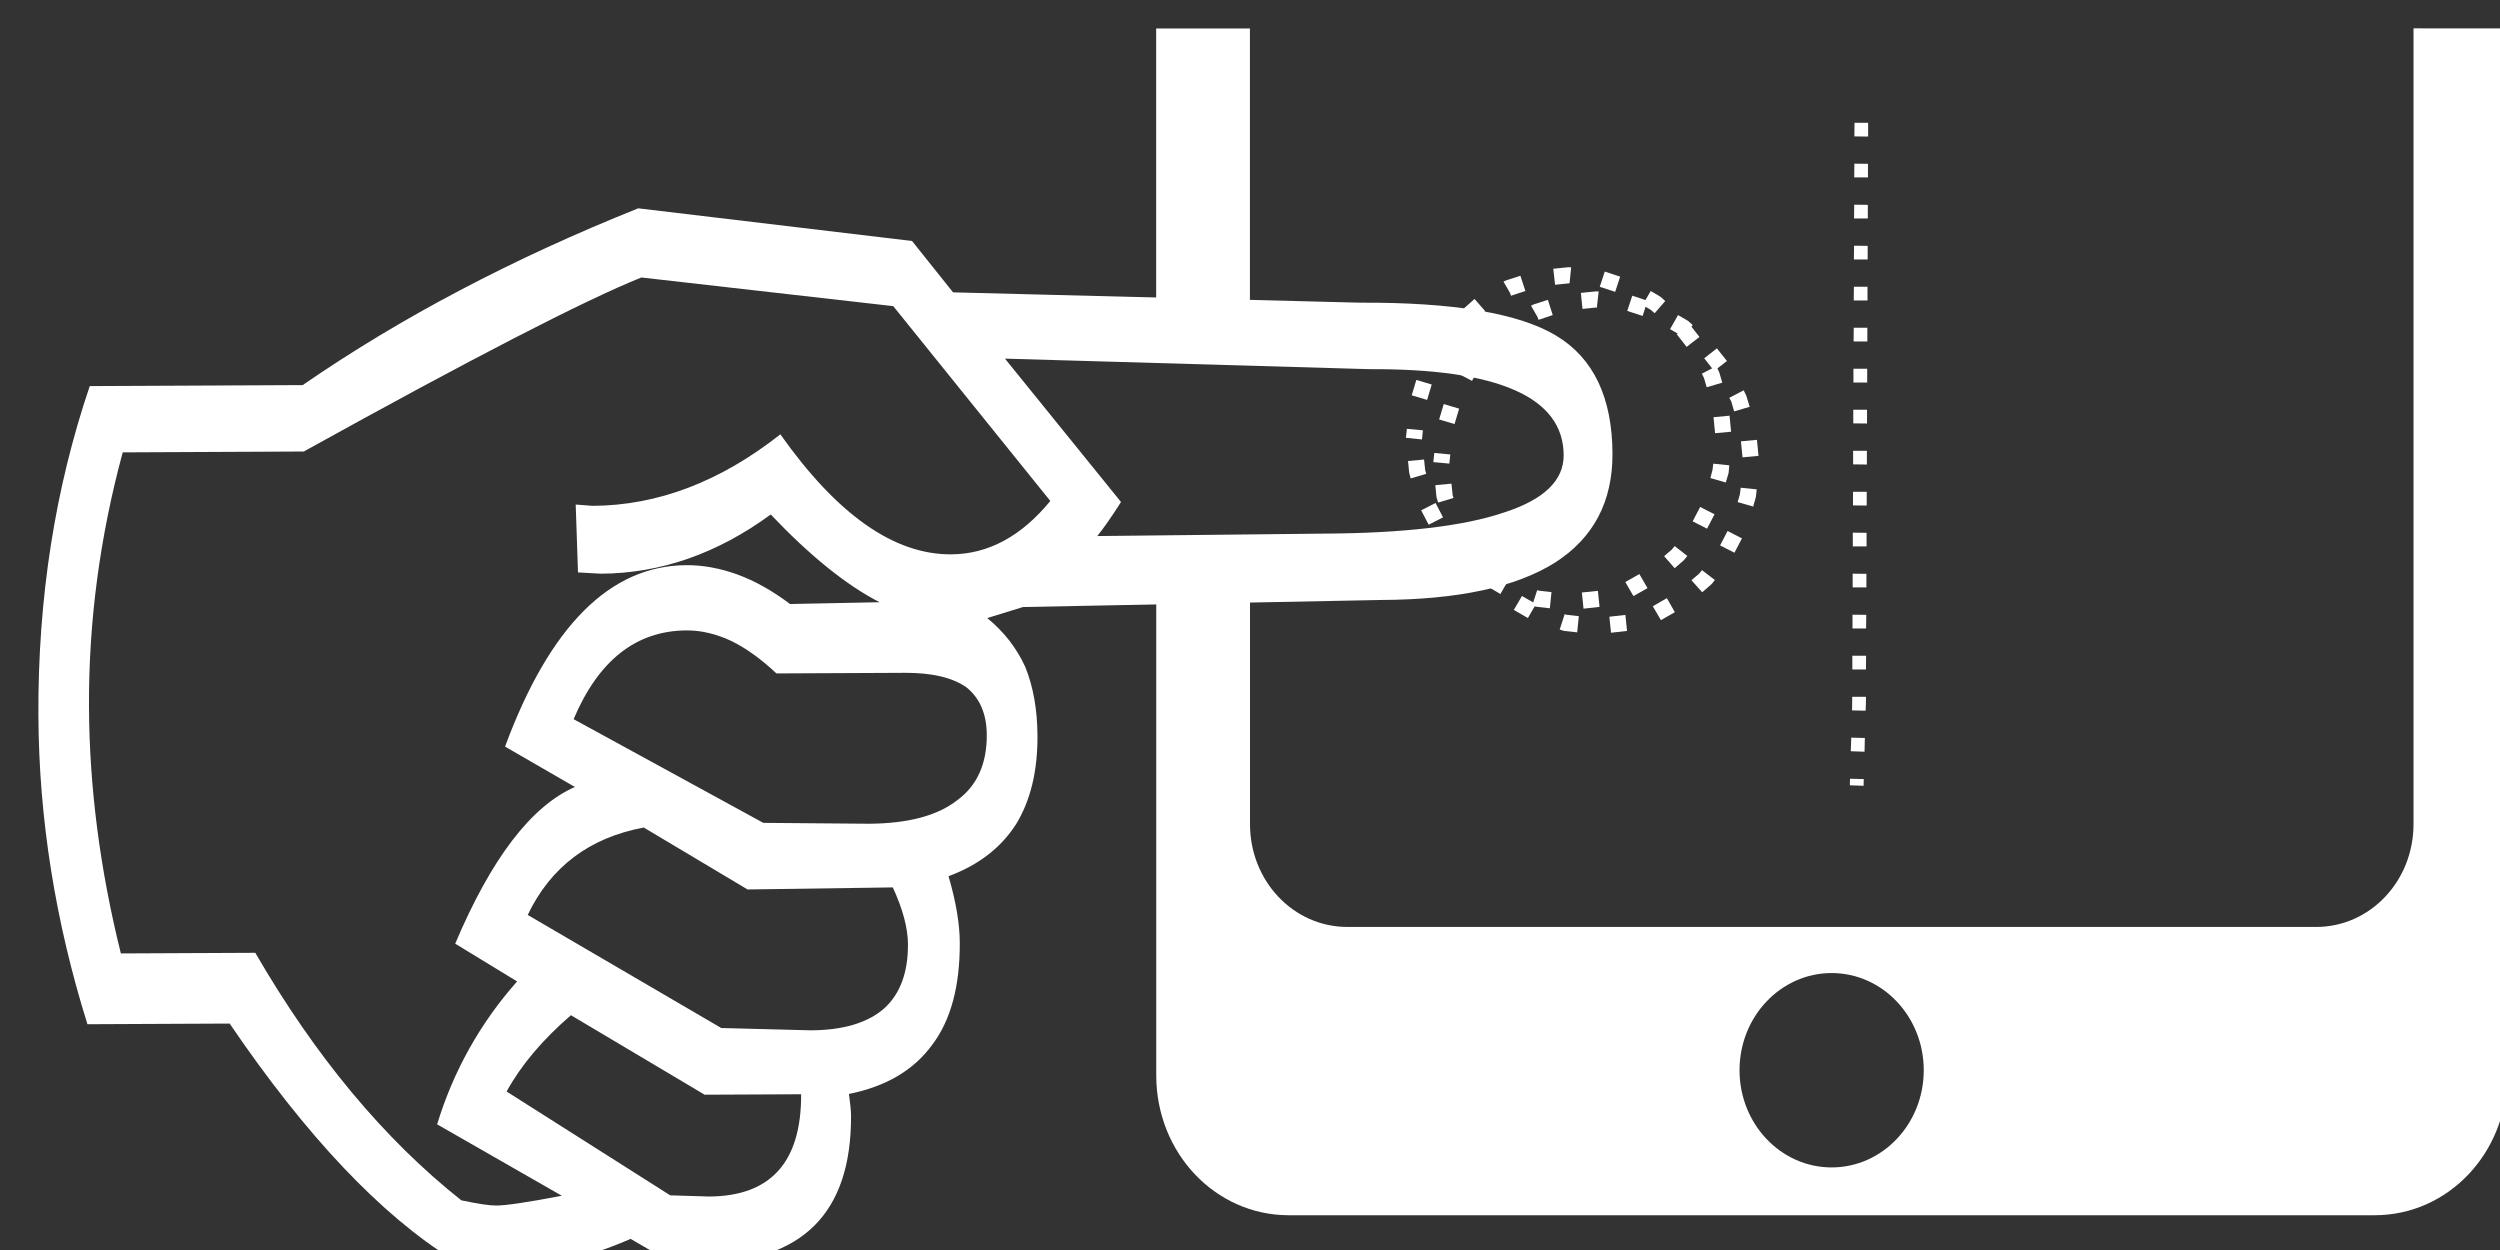 <?xml version="1.0" encoding="UTF-8" standalone="no"?>
<!-- Created with Inkscape (http://www.inkscape.org/) -->

<svg
   xmlns:dc="http://purl.org/dc/elements/1.1/"
   xmlns:cc="http://creativecommons.org/ns#"
   xmlns:rdf="http://www.w3.org/1999/02/22-rdf-syntax-ns#"
   xmlns:svg="http://www.w3.org/2000/svg"
   xmlns="http://www.w3.org/2000/svg"
   xmlns:sodipodi="http://sodipodi.sourceforge.net/DTD/sodipodi-0.dtd"
   xmlns:inkscape="http://www.inkscape.org/namespaces/inkscape"
   width="32mm"
   height="16mm"
   viewBox="0 0 32 16"
   version="1.1"
   id="svg8"
   inkscape:version="0.92.4 (5da689c313, 2019-01-14)"
   sodipodi:docname="tap_leftt.svg">
  <rect x="0" y="0" width="32" height="16" fill="#333333" stroke="none"/>
  <defs
     id="defs2">
    <inkscape:perspective
       sodipodi:type="inkscape:persp3d"
       inkscape:vp_x="-37.797618 : 263.40476 : 1"
       inkscape:vp_y="0 : 999.99994 : 0"
       inkscape:vp_z="172.20238 : 263.40476 : 1"
       inkscape:persp3d-origin="67.202382 : 213.90476 : 1"
       id="perspective3715" />
  </defs>
  <sodipodi:namedview
     id="base"
     pagecolor="#c8c8c8"
     bordercolor="#666666"
     borderopacity="1.0"
     inkscape:pageopacity="0"
     inkscape:pageshadow="2"
     inkscape:zoom="1.7318182"
     inkscape:cx="-231.25921"
     inkscape:cy="33.043439"
     inkscape:document-units="mm"
     inkscape:current-layer="text4651"
     showgrid="false"
     showguides="true"
     inkscape:guide-bbox="true"
     inkscape:window-width="1920"
     inkscape:window-height="1017"
     inkscape:window-x="-8"
     inkscape:window-y="-8"
     inkscape:window-maximized="1">
    <sodipodi:guide
       position="73.766,223.036"
       orientation="-0.5,-0.866"
       id="guide3765"
       inkscape:locked="false"
       inkscape:label=""
       inkscape:color="rgb(0,0,255)" />
    <sodipodi:guide
       position="149.587,211.611"
       orientation="-0.5,0.866"
       id="guide3769"
       inkscape:locked="false"
       inkscape:label=""
       inkscape:color="rgb(0,0,255)" />
    <sodipodi:guide
       position="153.647,212.139"
       orientation="-0.5,0.866"
       id="guide3775"
       inkscape:locked="false"
       inkscape:label=""
       inkscape:color="rgb(0,0,255)" />
    <sodipodi:guide
       position="152.324,209.73"
       orientation="1,0"
       id="guide3777"
       inkscape:locked="false" />
    <sodipodi:guide
       position="130.093,182.578"
       orientation="-0.5,-0.866"
       id="guide3779"
       inkscape:locked="false"
       inkscape:label=""
       inkscape:color="rgb(0,0,255)" />
    <sodipodi:guide
       position="94.211,201.65"
       orientation="-0.5,-0.866"
       id="guide3781"
       inkscape:locked="false"
       inkscape:label=""
       inkscape:color="rgb(0,0,255)" />
    <sodipodi:guide
       position="121.708,177.176"
       orientation="1,0"
       id="guide3783"
       inkscape:locked="false" />
    <sodipodi:guide
       position="93.927,206.375"
       orientation="-0.5,0.866"
       id="guide3785"
       inkscape:locked="false"
       inkscape:label=""
       inkscape:color="rgb(0,0,255)" />
    <sodipodi:guide
       position="101.326,197.542"
       orientation="1,0"
       id="guide3787"
       inkscape:locked="false" />
    <sodipodi:guide
       position="101.326,203.02"
       orientation="1,0"
       id="guide3789"
       inkscape:locked="false" />
    <sodipodi:guide
       position="98.255,194.472"
       orientation="1,0"
       id="guide3791"
       inkscape:locked="false" />
    <sodipodi:guide
       position="99.57,206.55"
       orientation="1,0"
       id="guide3793"
       inkscape:locked="false" />
    <sodipodi:guide
       position="126.055,228.487"
       orientation="-0.5,-0.866"
       id="guide3795"
       inkscape:locked="false"
       inkscape:label=""
       inkscape:color="rgb(0,0,255)" />
    <sodipodi:guide
       position="125.349,191.666"
       orientation="-0.5,-0.866"
       id="guide3797"
       inkscape:locked="false"
       inkscape:label=""
       inkscape:color="rgb(0,0,255)" />
    <sodipodi:guide
       position="159.226,30"
       orientation="-0.643,-0.766"
       id="guide3799"
       inkscape:locked="false"
       inkscape:label=""
       inkscape:color="rgb(0,0,255)" />
    <sodipodi:guide
       position="119.724,184.618"
       orientation="-0.5,0.866"
       id="guide3801"
       inkscape:locked="false"
       inkscape:label=""
       inkscape:color="rgb(0,0,255)" />
    <sodipodi:guide
       position="118.2,185.552"
       orientation="-0.5,0.866"
       id="guide3803"
       inkscape:locked="false"
       inkscape:label=""
       inkscape:color="rgb(0,0,255)" />
    <sodipodi:guide
       position="96.618,205.196"
       orientation="1,0"
       id="guide3805"
       inkscape:locked="false" />
    <sodipodi:guide
       position="78.146,-63.25"
       orientation="0.63,-0.776"
       id="guide4541"
       inkscape:locked="false" />
    <sodipodi:guide
       position="-54.236,-58.056"
       orientation="0.643,0.766"
       id="guide4545"
       inkscape:locked="false"
       inkscape:label=""
       inkscape:color="rgb(0,0,255)" />
    <sodipodi:guide
       position="-45.528,45.986"
       orientation="0.643,-0.766"
       id="guide4547"
       inkscape:locked="false"
       inkscape:label=""
       inkscape:color="rgb(0,0,255)" />
    <sodipodi:guide
       position="111.681,43.389"
       orientation="0.643,0.766"
       id="guide4549"
       inkscape:locked="false"
       inkscape:label=""
       inkscape:color="rgb(0,0,255)" />
    <sodipodi:guide
       position="58.361,14.59"
       orientation="1,0"
       id="guide903"
       inkscape:locked="false" />
    <sodipodi:guide
       position="52.861,32.007"
       orientation="0,1"
       id="guide905"
       inkscape:locked="false" />
    <sodipodi:guide
       position="78.146,9.854"
       orientation="1,0"
       id="guide909"
       inkscape:locked="false" />
    <sodipodi:guide
       position="39.722,0"
       orientation="0,1"
       id="guide911"
       inkscape:locked="false" />
    <sodipodi:guide
       position="76.236,11.764"
       orientation="1,0"
       id="guide915"
       inkscape:locked="false" />
    <sodipodi:guide
       position="46.292,49.958"
       orientation="0,1"
       id="guide954"
       inkscape:locked="false" />
  </sodipodi:namedview>
  <g
     inkscape:label="Layer 1"
     inkscape:groupmode="layer"
     id="layer1"
     transform="translate(0,-281)">
    <path
       style="fill:#ffffff;fill-opacity:1;stroke:none;stroke-width:0.147"
       d="m 32.092,281.364 v 13.401 c 0,0.992 -0.756,1.79 -1.696,1.79 h -13.9 c -0.94,0 -1.696,-0.798 -1.696,-1.79 v -6.528 c 0.211,0.182 0.482,0.291 0.777,0.291 0.149,0 0.291,-0.029 0.423,-0.08 v 3.101 c 0,0.729 0.556,1.316 1.247,1.316 h 12.399 c 0.691,0 1.247,-0.587 1.247,-1.316 v -10.186 z m -16.093,0 v 3.91 c -0.132,-0.051 -0.274,-0.08 -0.423,-0.08 -0.295,0 -0.565,0.109 -0.777,0.291 v -4.121 z m 7.446,12.091 c -0.651,1.3e-4 -1.179,0.557 -1.179,1.244 -1.3e-5,0.687 0.528,1.244 1.179,1.244 0.651,0 1.179,-0.557 1.179,-1.244 1.3e-5,-0.687 -0.528,-1.244 -1.179,-1.244 z"
       id="rect852"
       inkscape:connector-curvature="0" />
    <path
       style="color:#000000;font-style:normal;font-variant:normal;font-weight:normal;font-stretch:normal;font-size:medium;line-height:normal;font-family:sans-serif;font-variant-ligatures:normal;font-variant-position:normal;font-variant-caps:normal;font-variant-numeric:normal;font-variant-alternates:normal;font-feature-settings:normal;text-indent:0;text-align:start;text-decoration:none;text-decoration-line:none;text-decoration-style:solid;text-decoration-color:#000000;letter-spacing:normal;word-spacing:normal;text-transform:none;writing-mode:lr-tb;direction:ltr;text-orientation:mixed;dominant-baseline:auto;baseline-shift:baseline;text-anchor:start;white-space:normal;shape-padding:0;clip-rule:nonzero;display:inline;overflow:visible;visibility:visible;opacity:1;isolation:auto;mix-blend-mode:normal;color-interpolation:sRGB;color-interpolation-filters:linearRGB;solid-color:#000000;solid-opacity:1;vector-effect:none;fill:#ffffff;fill-opacity:1;fill-rule:nonzero;stroke:none;stroke-width:0.175;stroke-linecap:round;stroke-linejoin:round;stroke-miterlimit:4;stroke-dasharray:0.175, 0.35;stroke-dashoffset:0.419;stroke-opacity:1;color-rendering:auto;image-rendering:auto;shape-rendering:auto;text-rendering:auto;enable-background:accumulate"
       d="m 23.736,282.746 0.176,0.002 v -0.176 h -0.174 z m -0.002,0.525 h 0.176 v -0.174 l -0.174,-0.002 z m -0.002,0.525 h 0.176 v -0.174 l -0.174,-0.002 z m -0.002,0.525 h 0.176 v -0.174 l -0.174,-0.002 z m -0.002,0.525 h 0.176 v -0.176 h -0.174 z m -0.002,0.525 h 0.176 v -0.176 h -0.174 z m -0.002,0.525 h 0.176 v -0.176 h -0.176 z m -0.002,0.523 0.176,0.002 v -0.176 h -0.176 z m -0.002,0.525 0.176,0.002 v -0.176 h -0.176 z m -0.002,0.525 0.176,0.002 v -0.176 H 23.719 Z m -0.002,0.525 h 0.176 v -0.174 l -0.176,-0.002 z m -0.002,0.525 h 0.176 v -0.174 l -0.176,-0.002 z m -0.002,0.525 h 0.174 l 0.002,-0.174 -0.176,-0.002 z m -0.002,0.525 h 0.174 l 0.002,-0.176 h -0.176 z m -0.002,0.42 v 0.002 l -0.002,0.102 0.174,0.004 0.004,-0.104 v -0.002 -0.072 h -0.176 z m -0.018,0.627 0.176,0.006 0.004,-0.176 -0.174,-0.004 z m -0.012,0.436 0.176,0.006 0.002,-0.086 -0.176,-0.004 z"
       id="path3825"
       inkscape:connector-curvature="0" />
    <path
       style="color:#000000;font-style:normal;font-variant:normal;font-weight:normal;font-stretch:normal;font-size:medium;line-height:normal;font-family:sans-serif;font-variant-ligatures:normal;font-variant-position:normal;font-variant-caps:normal;font-variant-numeric:normal;font-variant-alternates:normal;font-feature-settings:normal;text-indent:0;text-align:start;text-decoration:none;text-decoration-line:none;text-decoration-style:solid;text-decoration-color:#000000;letter-spacing:normal;word-spacing:normal;text-transform:none;writing-mode:lr-tb;direction:ltr;text-orientation:mixed;dominant-baseline:auto;baseline-shift:baseline;text-anchor:start;white-space:normal;shape-padding:0;clip-rule:nonzero;display:inline;overflow:visible;visibility:visible;opacity:1;isolation:auto;mix-blend-mode:normal;color-interpolation:sRGB;color-interpolation-filters:linearRGB;solid-color:#000000;solid-opacity:1;vector-effect:none;fill:#ffffff;fill-opacity:1;fill-rule:nonzero;stroke:none;stroke-width:0.206;stroke-linecap:round;stroke-linejoin:round;stroke-miterlimit:4;stroke-dasharray:0.206, 0.413;stroke-dashoffset:1.582;stroke-opacity:1;color-rendering:auto;image-rendering:auto;shape-rendering:auto;text-rendering:auto;enable-background:accumulate"
       d="m 20.111,284.422 -0.02,0.195 v 0.008 h -0.002 v 0.002 h -0.008 l -0.176,0.018 -0.023,-0.205 0.188,-0.019 h 0.021 z m 0.627,0.119 -0.064,0.195 -0.197,-0.065 0.064,-0.195 z m -1.213,0.184 -0.174,0.057 -0.002,0.002 -0.008,0.002 -0.012,-0.035 -0.084,-0.146 0.012,-0.006 0.02,-0.01 0.184,-0.059 z m 1.715,0.065 0.018,0.012 0.057,0.051 -0.135,0.156 -0.053,-0.045 -0.102,-0.059 0.104,-0.18 z m -2.229,0.193 -0.156,0.137 -0.135,-0.156 0.154,-0.137 z m 2.742,0.33 -0.164,0.127 -0.127,-0.162 0.164,-0.127 z m -3.158,0.098 -0.07,0.092 -0.033,0.062 -0.184,-0.094 0.037,-0.074 0.01,-0.016 0.076,-0.098 z M 22,285.752 l 0.008,0.019 0.037,0.127 -0.199,0.059 -0.035,-0.119 -0.027,-0.055 0.184,-0.096 z m -3.674,0.17 -0.059,0.197 -0.197,-0.059 0.059,-0.197 z m 3.832,0.604 -0.205,0.019 -0.02,-0.205 0.205,-0.019 z m -3.945,-0.018 -0.012,0.117 -0.205,-0.021 0.012,-0.115 z m 0.029,0.508 0.014,0.049 -0.199,0.059 -0.016,-0.059 -0.004,-0.019 -0.014,-0.145 0.205,-0.019 z m 3.893,-0.06 -0.008,0.09 -0.004,0.019 -0.033,0.111 -0.197,-0.057 0.027,-0.104 0.01,-0.08 z m -3.664,0.666 -0.184,0.094 -0.096,-0.184 0.184,-0.094 z m 3.475,-0.039 -0.096,0.184 -0.184,-0.094 0.096,-0.184 z m -3.188,0.441 0.004,0.006 0.059,0.051 -0.135,0.154 -0.074,-0.062 -0.014,-0.016 -0.066,-0.086 0.162,-0.127 z m 2.84,0.092 -0.033,0.041 -0.014,0.016 -0.115,0.1 -0.135,-0.154 0.102,-0.088 0.004,-0.006 0.029,-0.035 z m -2.289,0.307 -0.104,0.18 -0.178,-0.104 0.102,-0.178 z m 1.779,0.105 -0.18,0.102 -0.104,-0.18 0.18,-0.102 z m -1.389,0.033 0.16,0.018 -0.021,0.207 -0.166,-0.019 -0.021,-0.004 -0.039,-0.012 0.064,-0.197 z m 0.775,0.207 -0.205,0.023 -0.021,-0.207 0.205,-0.021 z"
       id="path4632"
       inkscape:connector-curvature="0" />
    <path
       style="color:#000000;font-style:normal;font-variant:normal;font-weight:normal;font-stretch:normal;font-size:medium;line-height:normal;font-family:sans-serif;font-variant-ligatures:normal;font-variant-position:normal;font-variant-caps:normal;font-variant-numeric:normal;font-variant-alternates:normal;font-feature-settings:normal;text-indent:0;text-align:start;text-decoration:none;text-decoration-line:none;text-decoration-style:solid;text-decoration-color:#000000;letter-spacing:normal;word-spacing:normal;text-transform:none;writing-mode:lr-tb;direction:ltr;text-orientation:mixed;dominant-baseline:auto;baseline-shift:baseline;text-anchor:start;white-space:normal;shape-padding:0;clip-rule:nonzero;display:inline;overflow:visible;visibility:visible;opacity:1;isolation:auto;mix-blend-mode:normal;color-interpolation:sRGB;color-interpolation-filters:linearRGB;solid-color:#000000;solid-opacity:1;vector-effect:none;fill:#ffffff;fill-opacity:1;fill-rule:nonzero;stroke:none;stroke-width:0.206;stroke-linecap:round;stroke-linejoin:round;stroke-miterlimit:4;stroke-dasharray:0.206, 0.413;stroke-dashoffset:1.582;stroke-opacity:1;color-rendering:auto;image-rendering:auto;shape-rendering:auto;text-rendering:auto;enable-background:accumulate"
       d="m 20.463,284.73 -0.021,0.188 0.002,0.016 h -0.004 v 0.002 h -0.008 l -0.176,0.018 -0.021,-0.205 0.188,-0.019 h 0.021 z m 0.625,0.119 -0.062,0.195 -0.197,-0.064 0.064,-0.195 z m -1.213,0.184 -0.176,0.059 -0.006,0.002 -0.01,-0.031 -0.086,-0.15 0.012,-0.006 0.02,-0.01 0.184,-0.059 z m 1.717,0.065 0.018,0.012 0.057,0.051 -0.135,0.156 -0.053,-0.045 -0.102,-0.059 0.102,-0.18 z m -2.229,0.193 -0.156,0.137 -0.137,-0.156 0.156,-0.135 z m 2.742,0.33 -0.164,0.127 -0.127,-0.162 0.162,-0.127 z m -3.16,0.098 -0.064,0.082 v 0.002 l -0.039,0.072 -0.184,-0.096 0.039,-0.072 0.01,-0.018 0.076,-0.098 z m 3.406,0.342 0.006,0.019 0.039,0.127 -0.199,0.059 -0.035,-0.121 -0.002,-0.006 -0.025,-0.047 0.184,-0.096 z m -3.674,0.17 -0.059,0.197 -0.197,-0.059 0.059,-0.197 z m 3.832,0.604 -0.205,0.019 -0.02,-0.205 0.205,-0.019 z m -3.945,-0.018 -0.012,0.117 -0.205,-0.019 0.012,-0.117 z m 0.029,0.512 v 0.006 l 0.012,0.039 -0.197,0.059 -0.018,-0.059 -0.004,-0.019 -0.014,-0.145 0.207,-0.019 z m 3.893,-0.065 -0.01,0.09 -0.004,0.019 -0.031,0.111 -0.199,-0.057 0.029,-0.102 0.01,-0.082 z m -3.666,0.666 -0.184,0.096 -0.094,-0.184 0.184,-0.096 z m 3.477,-0.039 -0.096,0.184 -0.184,-0.094 0.096,-0.184 z m -3.189,0.441 0.004,0.006 0.061,0.051 -0.137,0.154 -0.072,-0.062 -0.014,-0.014 -0.068,-0.088 0.164,-0.127 z m 2.842,0.092 -0.033,0.043 -0.014,0.014 -0.115,0.1 -0.137,-0.154 0.102,-0.088 0.004,-0.006 0.029,-0.035 z m -2.289,0.307 -0.104,0.18 -0.18,-0.104 0.104,-0.178 z m 1.777,0.105 -0.178,0.102 -0.104,-0.178 0.18,-0.104 z m -1.387,0.033 0.158,0.018 -0.021,0.207 -0.166,-0.018 -0.021,-0.006 -0.037,-0.012 0.064,-0.197 z m 0.775,0.207 -0.205,0.023 -0.021,-0.205 0.205,-0.023 z"
       id="path4632-7"
       inkscape:connector-curvature="0" />
    <g
       aria-label="H"
       transform="matrix(0.005,1.168,0.856,-0.004,0,0)"
       style="font-style:normal;font-weight:normal;font-size:30.474px;line-height:1.25;font-family:sans-serif;letter-spacing:0px;word-spacing:0px;fill:#ffffff;fill-opacity:1;stroke:none;stroke-width:0.762"
       id="text4651">
      <path
         d="M 251.806,-0.165 V 1.963 q 1.86,1.711 2.604,3.333 0.074,0.61 0.074,0.893 0,0.818 -0.298,1.756 l 0.238,0.551 0.03,0.521 q 0,2.232 -1.607,2.232 -0.074,0 -0.238,-0.03 -0.119,0.833 -0.536,1.25 -0.402,0.417 -1.116,0.417 -0.312,0 -0.729,-0.164 -0.179,0.67 -0.565,1.012 -0.387,0.327 -0.967,0.327 -0.432,0 -0.759,-0.179 -0.312,-0.193 -0.536,-0.565 l -0.119,0.536 -0.059,5.357 q 0,1.726 -0.402,2.604 -0.402,0.863 -1.19,0.863 -0.923,0 -1.295,-0.833 -0.372,-0.833 -0.372,-2.931 l -0.134,-6.086 -0.565,-0.61 -0.372,-4.092 q 0.818,-2.827 1.92,-5.029 v -3.184 q 1.681,-0.789 3.601,-0.789 1.696,0 3.393,0.714 z m -7.247,13.764 0.134,5.446 q 0,2.902 0.952,2.902 0.417,0 0.625,-0.893 0.223,-0.908 0.223,-2.708 l 0.015,-3.378 q -0.134,0.149 -0.372,0.357 z m 6.473,-13.258 q -1.384,-0.461 -2.708,-0.461 -1.399,0 -2.783,0.521 V 3.108 q -1.518,3.779 -1.89,5.059 l 0.327,3.765 2.143,2.336 q 0.58,-0.655 0.58,-1.488 0,-1.28 -1.324,-2.544 0.774,-1.354 0.774,-2.812 l -0.015,-0.253 0.744,0.03 0.015,0.342 q 0,1.339 -0.64,2.544 0.684,0.878 0.967,1.622 l 0.015,-1.339 q -0.223,-0.402 -0.327,-0.789 -0.104,-0.387 -0.104,-0.759 0,-1.711 1.979,-2.723 l 0.446,1.042 q 0.312,-0.982 1.711,-1.8 l 0.417,0.923 q 0.684,-0.833 1.562,-1.205 l 0.789,1.86 q 0.104,-0.759 0.104,-0.982 0,-0.149 -0.059,-0.521 -1.012,-1.726 -2.723,-3.065 z m -2.544,6.785 q -0.967,0.565 -0.967,1.696 0,0.327 0.119,0.67 0.119,0.327 0.357,0.67 v 1.92 q 0,0.61 0.164,0.923 0.179,0.298 0.521,0.298 0.476,0 0.714,-0.446 0.253,-0.446 0.253,-1.324 l -0.015,-1.577 z m 2.143,-0.699 q -0.789,0.521 -0.952,1.741 l 0.684,1.548 -0.015,2.172 q 0.357,0.223 0.625,0.223 0.461,0 0.699,-0.357 0.238,-0.372 0.238,-1.101 l -0.03,-1.339 z m 1.934,-0.327 q -0.432,0.327 -0.833,0.967 l 0.878,1.994 v 1.443 q 1.116,0 1.116,-1.384 l -0.015,-0.58 z"
         style="font-style:normal;font-variant:normal;font-weight:normal;font-stretch:normal;font-family:Wingdings;-inkscape-font-specification:Wingdings;fill:#ffffff;fill-opacity:1;stroke-width:0.762"
         id="path302"
         inkscape:connector-curvature="0" />
    </g>
  </g>
</svg>
